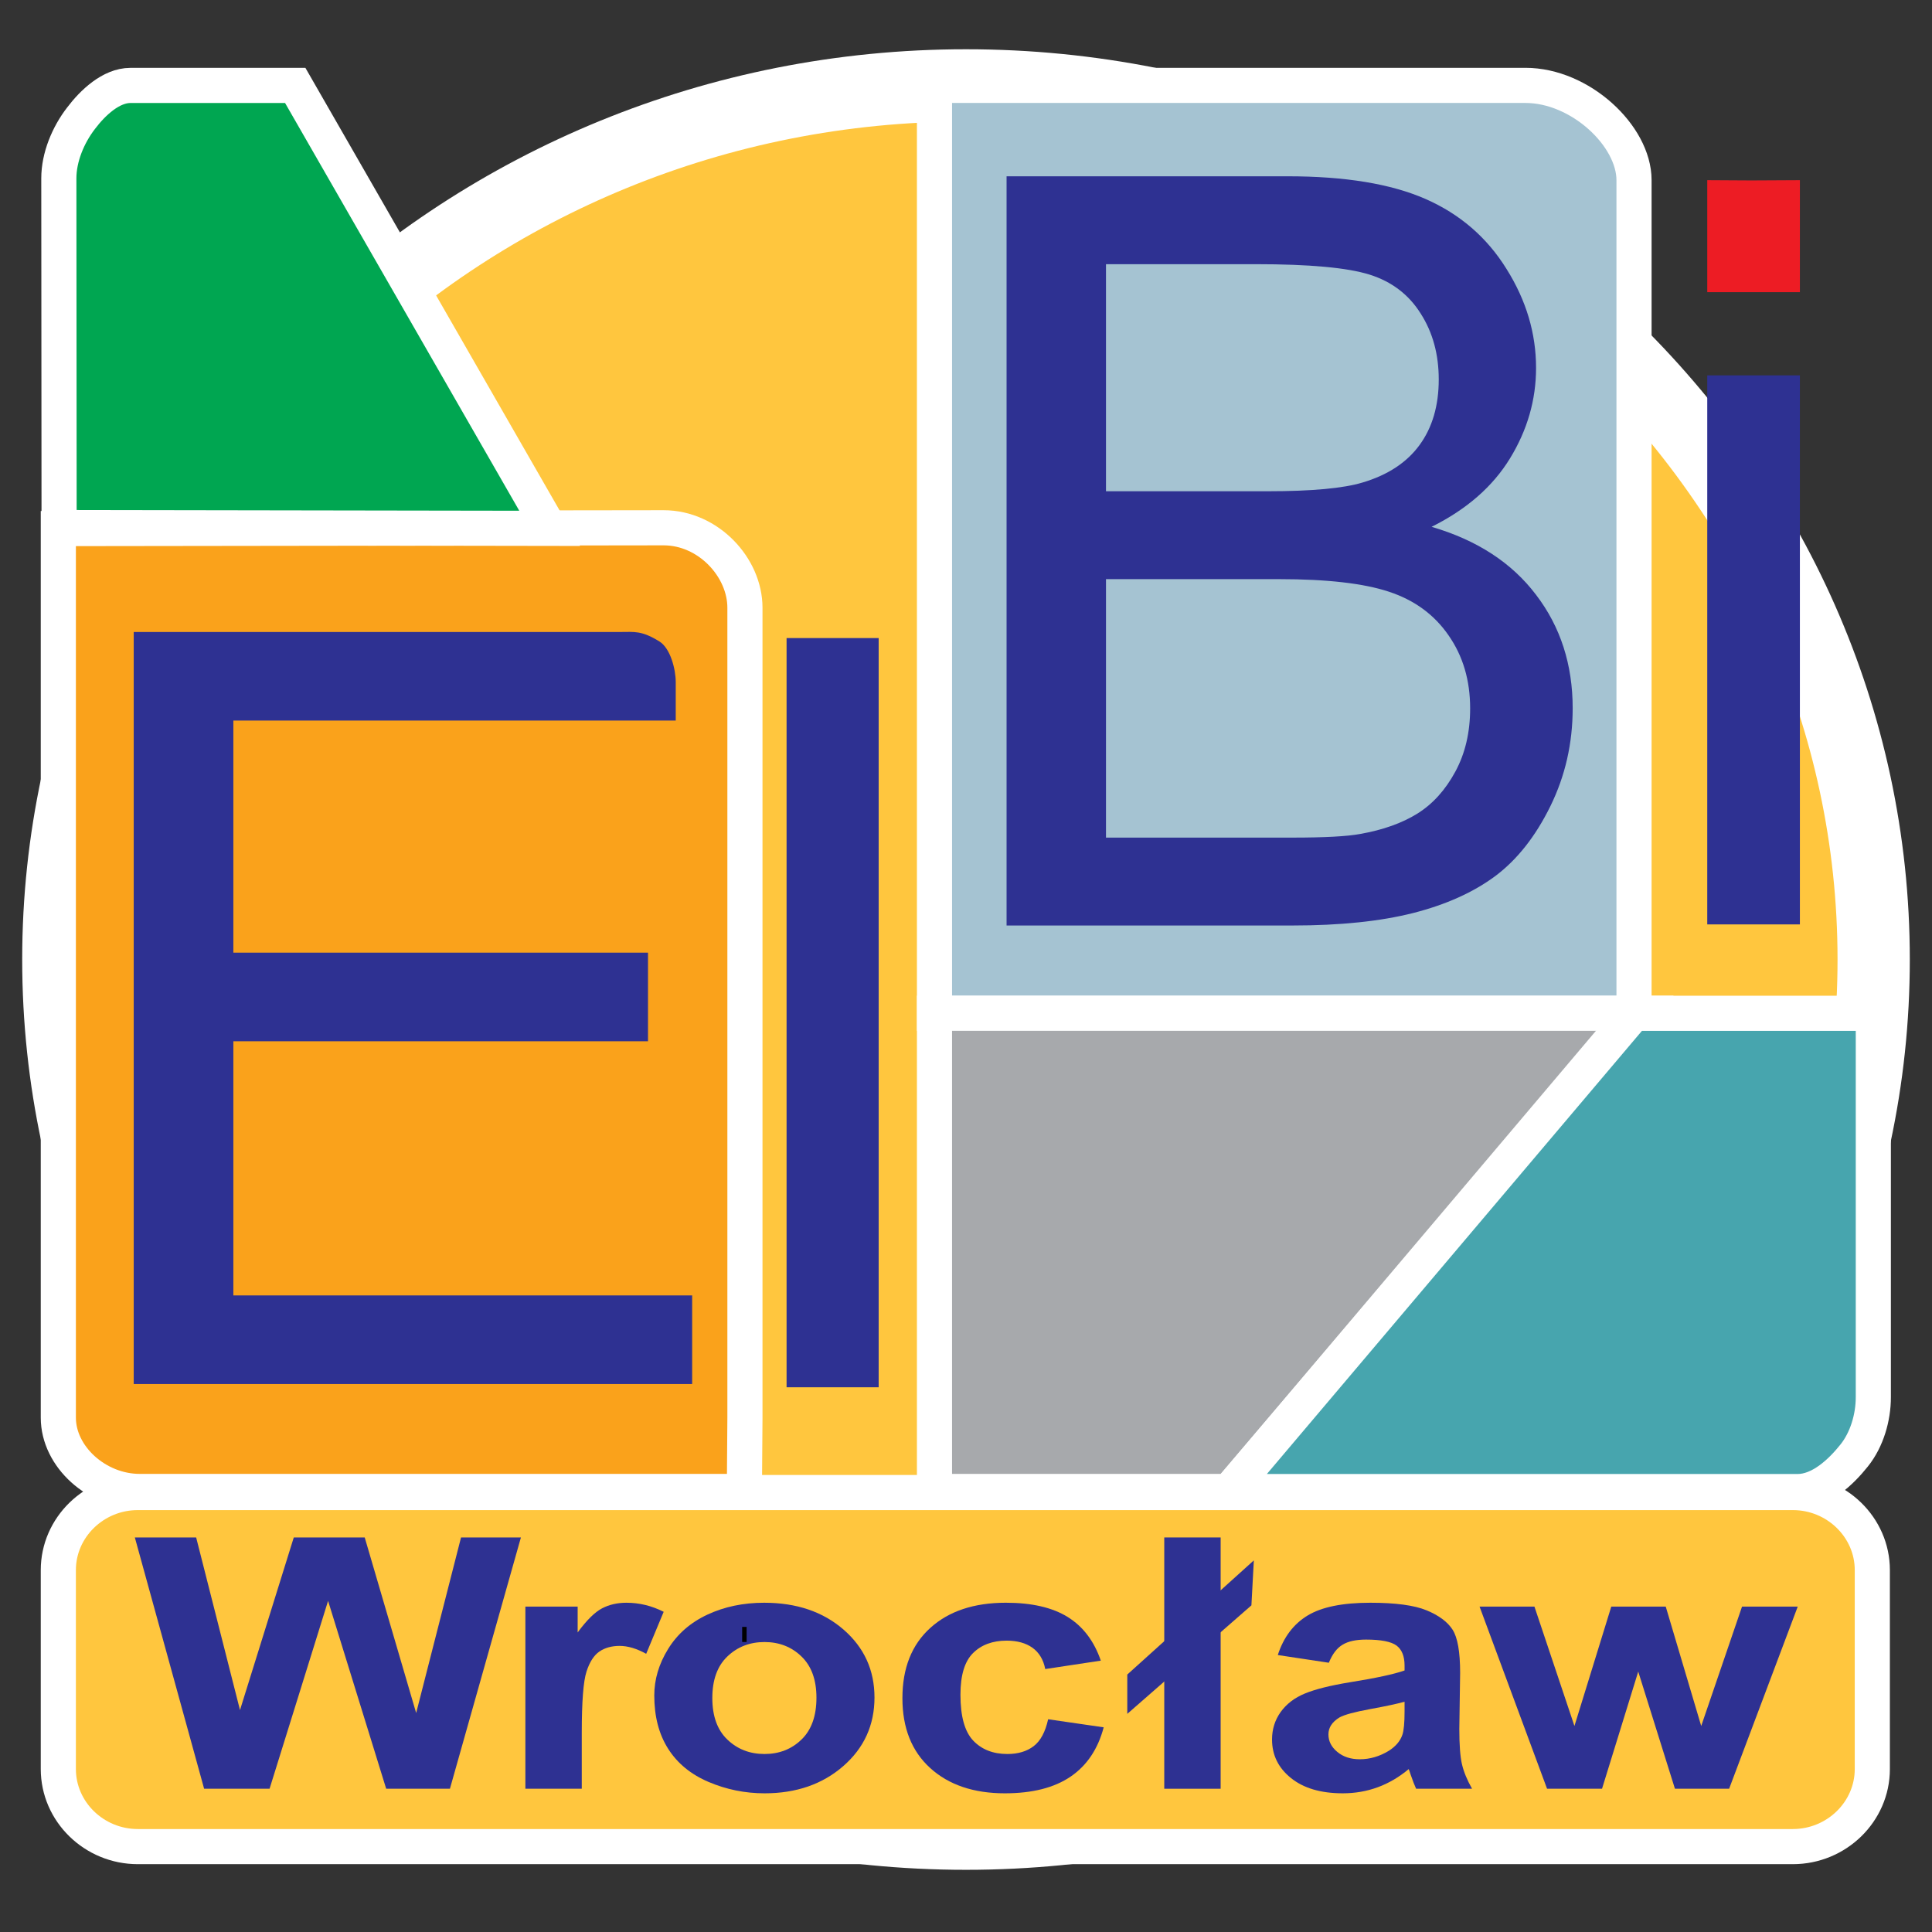 <?xml version="1.0" encoding="iso-8859-1"?>
<!-- Generator: Adobe Illustrator 19.0.0, SVG Export Plug-In . SVG Version: 6.00 Build 0)  -->
<svg version="1.1" id="Warstwa_1" xmlns="http://www.w3.org/2000/svg" xmlns:xlink="http://www.w3.org/1999/xlink" x="0px" y="0px"
	 viewBox="0 0 155.906 155.906" style="enable-background:new 0 0 155.906 155.906;" xml:space="preserve">
<rect x="0" y="0" width="155.906" height="155.906" fill="#333333" stroke="none"/>
<g>
	<path style="fill-rule:evenodd;clip-rule:evenodd;fill:#FFC63E;" d="M77.953,6.891L77.953,6.891
		c40.285,0,73.246,31.743,73.246,70.541c0,38.797-32.961,70.54-73.246,70.54S4.707,116.229,4.707,77.432
		C4.707,38.634,37.668,6.891,77.953,6.891"/>
	<path style="fill:none;stroke:#FFFFFF;stroke-width:5.832;stroke-miterlimit:22.926;" d="M77.953,6.891L77.953,6.891
		c40.285,0,73.246,31.743,73.246,70.541c0,38.797-32.961,70.54-73.246,70.54S4.707,116.229,4.707,77.432
		C4.707,38.634,37.668,6.891,77.953,6.891z"/>
	<path style="fill-rule:evenodd;clip-rule:evenodd;fill:#FAA21B;" d="M4.707,42.655l48.845-0.065c3.607,0,6.562,3.194,6.562,6.453
		v65.359l-0.044,5.953H11.269c-3.455,0-6.562-2.803-6.562-5.953V49.043V42.655z"/>
	<path style="fill:none;stroke:#FFFFFF;stroke-width:2.835;stroke-miterlimit:22.926;" d="M4.707,42.655l48.845-0.065
		c3.607,0,6.562,3.194,6.562,6.453v65.359l-0.044,5.953H11.269c-3.455,0-6.562-2.803-6.562-5.953V49.043V42.655z"/>
	<path style="fill-rule:evenodd;clip-rule:evenodd;fill:#2E3192;" d="M10.791,111.686V50.999h39.307c1.086,0,1.672-0.13,3.107,0.76
		c0.89,0.544,1.325,2.239,1.325,3.281v3.107H18.831v18.73h33.461v7.149H18.831v20.511h37.024v7.149H10.791z"/>
	<path style="fill-rule:evenodd;clip-rule:evenodd;fill:#A5C3D2;" d="M75.41,6.891h47.694c4.41,0,8.756,4.063,8.756,7.648v60.057
		v7.17H75.41v-7.17v-60.6V6.891z"/>
	<path style="fill:none;stroke:#FFFFFF;stroke-width:2.835;stroke-miterlimit:22.926;" d="M75.41,6.891h47.694
		c4.41,0,8.756,4.063,8.756,7.648v60.057v7.17H75.41v-7.17v-60.6V6.891z"/>
	<path style="fill:#2E3192;" d="M89.249,67.592h15.059c2.589,0,4.405-0.099,5.461-0.295c1.829-0.324,3.376-0.873,4.616-1.647
		c1.238-0.774,2.252-1.9,3.053-3.378c0.802-1.478,1.197-3.18,1.197-5.108c0-2.266-0.577-4.223-1.745-5.897
		c-1.155-1.675-2.759-2.843-4.813-3.519c-2.041-0.675-4.996-1.013-8.838-1.013h-13.99V67.592z M89.249,39.642h13.075
		c3.546,0,6.093-0.239,7.627-0.704c2.041-0.605,3.575-1.619,4.602-3.025c1.028-1.408,1.549-3.167,1.549-5.292
		c0-2.012-0.479-3.786-1.45-5.306c-0.957-1.534-2.337-2.589-4.124-3.152c-1.787-0.563-4.855-0.845-9.19-0.845H89.249V39.642z
		 M81.227,74.685V14.226h22.687c4.616,0,8.317,0.604,11.118,1.829c2.786,1.224,4.968,3.11,6.544,5.657
		c1.591,2.534,2.379,5.194,2.379,7.98c0,2.576-0.704,5.01-2.098,7.29c-1.393,2.28-3.504,4.124-6.333,5.531
		c3.66,1.069,6.474,2.9,8.431,5.488c1.97,2.576,2.955,5.63,2.955,9.148c0,2.844-0.605,5.475-1.801,7.91
		c-1.196,2.434-2.674,4.306-4.434,5.629c-1.759,1.309-3.969,2.308-6.615,2.984c-2.659,0.676-5.91,1.013-9.766,1.013H81.227z"/>
	<path style="fill-rule:evenodd;clip-rule:evenodd;fill:#FFC63E;" d="M11.123,120.442h133.551c3.529,0,6.416,2.816,6.416,6.258
		v16.057c0,3.442-2.887,6.258-6.416,6.258H11.123c-3.529,0-6.416-2.816-6.416-6.258V126.7
		C4.707,123.258,7.594,120.442,11.123,120.442"/>
	<path style="fill:none;stroke:#FFFFFF;stroke-width:2.835;stroke-miterlimit:22.926;" d="M11.123,120.442h133.551
		c3.529,0,6.416,2.816,6.416,6.258v16.057c0,3.442-2.887,6.258-6.416,6.258H11.123c-3.529,0-6.416-2.816-6.416-6.258V126.7
		C4.707,123.258,7.594,120.442,11.123,120.442z"/>
	<polygon style="fill:#2E3192;" points="16.472,144.346 10.881,124.067 15.829,124.067 19.367,137.997 23.707,124.067 
		29.431,124.067 33.583,138.234 37.204,124.067 42.036,124.067 36.307,144.346 31.164,144.346 26.475,129.184 21.753,144.346 	"/>
	<path style="fill:#2E3192;" d="M46.947,144.346h-4.551v-14.699h4.219v2.086c0.725-0.987,1.378-1.633,1.96-1.94
		c0.581-0.306,1.24-0.457,1.976-0.457c1.041,0,2.043,0.245,3.006,0.731l-1.412,3.389c-0.769-0.424-1.484-0.637-2.142-0.637
		c-0.642,0-1.185,0.151-1.627,0.449c-0.444,0.302-0.793,0.839-1.047,1.623c-0.255,0.784-0.382,2.427-0.382,4.924V144.346z"/>
	<path style="fill:#2E3192;" d="M57.482,137.025c0,1.459,0.403,2.577,1.212,3.351c0.813,0.779,1.811,1.166,3,1.166
		c1.185,0,2.181-0.387,2.983-1.166c0.804-0.774,1.208-1.902,1.208-3.379c0-1.441-0.404-2.55-1.208-3.324
		c-0.802-0.778-1.798-1.166-2.983-1.166c-1.189,0-2.187,0.388-3,1.166C57.885,134.447,57.482,135.566,57.482,137.025
		 M52.798,136.817c0-1.293,0.371-2.544,1.118-3.752c0.748-1.214,1.805-2.134,3.172-2.771c1.368-0.638,2.89-0.958,4.578-0.958
		c2.608,0,4.739,0.721,6.405,2.166c1.666,1.449,2.497,3.271,2.497,5.48c0,2.229-0.841,4.074-2.519,5.537
		c-1.682,1.464-3.797,2.195-6.35,2.195c-1.577,0-3.083-0.307-4.516-0.916c-1.429-0.608-2.519-1.501-3.267-2.681
		C53.169,139.942,52.798,138.507,52.798,136.817"/>
	<path style="fill:#2E3192;" d="M88.832,134.008l-4.484,0.679c-0.15-0.76-0.493-1.33-1.03-1.718
		c-0.537-0.382-1.229-0.575-2.082-0.575c-1.134,0-2.042,0.335-2.717,1.005c-0.676,0.67-1.014,1.79-1.014,3.36
		c0,1.748,0.344,2.979,1.03,3.702c0.687,0.721,1.606,1.081,2.757,1.081c0.864,0,1.572-0.213,2.12-0.633
		c0.554-0.421,0.941-1.142,1.169-2.171l4.483,0.651c-0.465,1.756-1.356,3.083-2.673,3.979c-1.318,0.897-3.084,1.346-5.304,1.346
		c-2.513,0-4.523-0.68-6.018-2.035c-1.499-1.359-2.247-3.238-2.247-5.641c0-2.43,0.753-4.319,2.253-5.674
		c1.501-1.355,3.532-2.029,6.095-2.029c2.093,0,3.76,0.386,4.999,1.156C87.403,131.261,88.29,132.431,88.832,134.008"/>
	<rect x="93.952" y="124.067" style="fill:#2E3192;" width="4.55" height="20.279"/>
	<path style="fill:#2E3192;" d="M113.344,137.323c-0.581,0.165-1.505,0.363-2.773,0.594c-1.263,0.232-2.093,0.458-2.48,0.676
		c-0.592,0.363-0.891,0.815-0.891,1.368c0,0.548,0.237,1.015,0.714,1.411c0.476,0.397,1.079,0.595,1.815,0.595
		c0.819,0,1.606-0.231,2.353-0.689c0.548-0.354,0.914-0.779,1.086-1.289c0.116-0.33,0.176-0.962,0.176-1.893V137.323z
		 M107.233,134.178l-4.119-0.622c0.465-1.436,1.267-2.498,2.402-3.187c1.135-0.69,2.823-1.033,5.06-1.033
		c2.032,0,3.549,0.202,4.546,0.613c0.99,0.411,1.694,0.93,2.097,1.562c0.405,0.633,0.609,1.79,0.609,3.479l-0.066,4.532
		c0,1.288,0.072,2.242,0.216,2.855c0.144,0.614,0.415,1.27,0.813,1.969h-4.516c-0.117-0.255-0.266-0.632-0.438-1.133
		c-0.072-0.231-0.127-0.382-0.16-0.453c-0.776,0.651-1.606,1.137-2.492,1.463s-1.827,0.491-2.828,0.491
		c-1.767,0-3.162-0.411-4.18-1.232c-1.019-0.817-1.528-1.855-1.528-3.11c0-0.827,0.232-1.568,0.697-2.219
		c0.466-0.646,1.113-1.147,1.955-1.492c0.835-0.345,2.043-0.646,3.619-0.906c2.126-0.34,3.605-0.661,4.424-0.954v-0.391
		c0-0.755-0.216-1.294-0.647-1.619c-0.438-0.321-1.257-0.482-2.459-0.482c-0.813,0-1.444,0.137-1.899,0.415
		C107.88,132.998,107.515,133.485,107.233,134.178"/>
	<polygon style="fill:#2E3192;" points="124.843,144.346 119.396,129.647 123.824,129.647 127.052,139.282 130.025,129.647 
		134.42,129.647 137.282,139.282 140.576,129.647 145.071,129.647 139.535,144.346 135.162,144.346 132.2,134.891 129.278,144.346 	
		"/>
	<polygon style="fill-rule:evenodd;clip-rule:evenodd;fill:#A7A9AC;" points="75.41,81.766 131.99,81.766 99.159,120.356 
		75.41,120.356 75.41,113.69 75.41,88.432 	"/>
	<polygon style="fill:none;stroke:#FFFFFF;stroke-width:2.835;stroke-miterlimit:22.926;" points="75.41,81.766 131.99,81.766 
		99.159,120.356 75.41,120.356 75.41,113.69 75.41,88.432 	"/>
	<rect x="63.474" y="51.49" style="fill:#2E3192;" width="7.431" height="60.459"/>
	<path style="fill-rule:evenodd;clip-rule:evenodd;fill:#47A5AE;" d="M131.841,81.77l-32.664,38.594h45.884
		c1.84,0,3.498-1.573,4.566-2.913c1.022-1.276,1.544-3.062,1.544-4.7V81.77H131.841z"/>
	<path style="fill:none;stroke:#FFFFFF;stroke-width:2.835;stroke-miterlimit:22.926;" d="M131.841,81.77l-32.664,38.594h45.884
		c1.84,0,3.498-1.573,4.566-2.913c1.022-1.276,1.544-3.062,1.544-4.7V81.77H131.841z"/>
	<path style="fill-rule:evenodd;clip-rule:evenodd;fill:#00A651;" d="M4.769,42.572l39.586,0.064L23.825,6.894H10.522
		c-1.561,0-3.037,1.396-3.978,2.642c-1.048,1.353-1.796,3.157-1.796,4.854L4.769,42.572z"/>
	<path style="fill:none;stroke:#FFFFFF;stroke-width:2.835;stroke-miterlimit:22.926;" d="M4.769,42.572l39.586,0.064L23.825,6.894
		H10.522c-1.561,0-3.037,1.396-3.978,2.642c-1.048,1.353-1.796,3.157-1.796,4.854L4.769,42.572z"/>
	<rect x="137.77" y="30.292" style="fill-rule:evenodd;clip-rule:evenodd;fill:#2E3192;" width="7.475" height="44.304"/>
	<polygon style="fill-rule:evenodd;clip-rule:evenodd;fill:#ED1C24;" points="137.77,14.539 141.333,14.56 145.245,14.539 
		145.245,18.124 145.245,23.578 137.77,23.578 	"/>
	
		<line style="fill:none;stroke:#000000;stroke-width:0.36;stroke-miterlimit:22.926;" x1="60.07" y1="131.285" x2="60.07" y2="132.502"/>
	<polygon style="fill-rule:evenodd;clip-rule:evenodd;fill:#2E3192;" points="101.18,125.918 90.968,135.13 90.968,138.303 
		100.985,129.546 	"/>
</g>
</svg>
